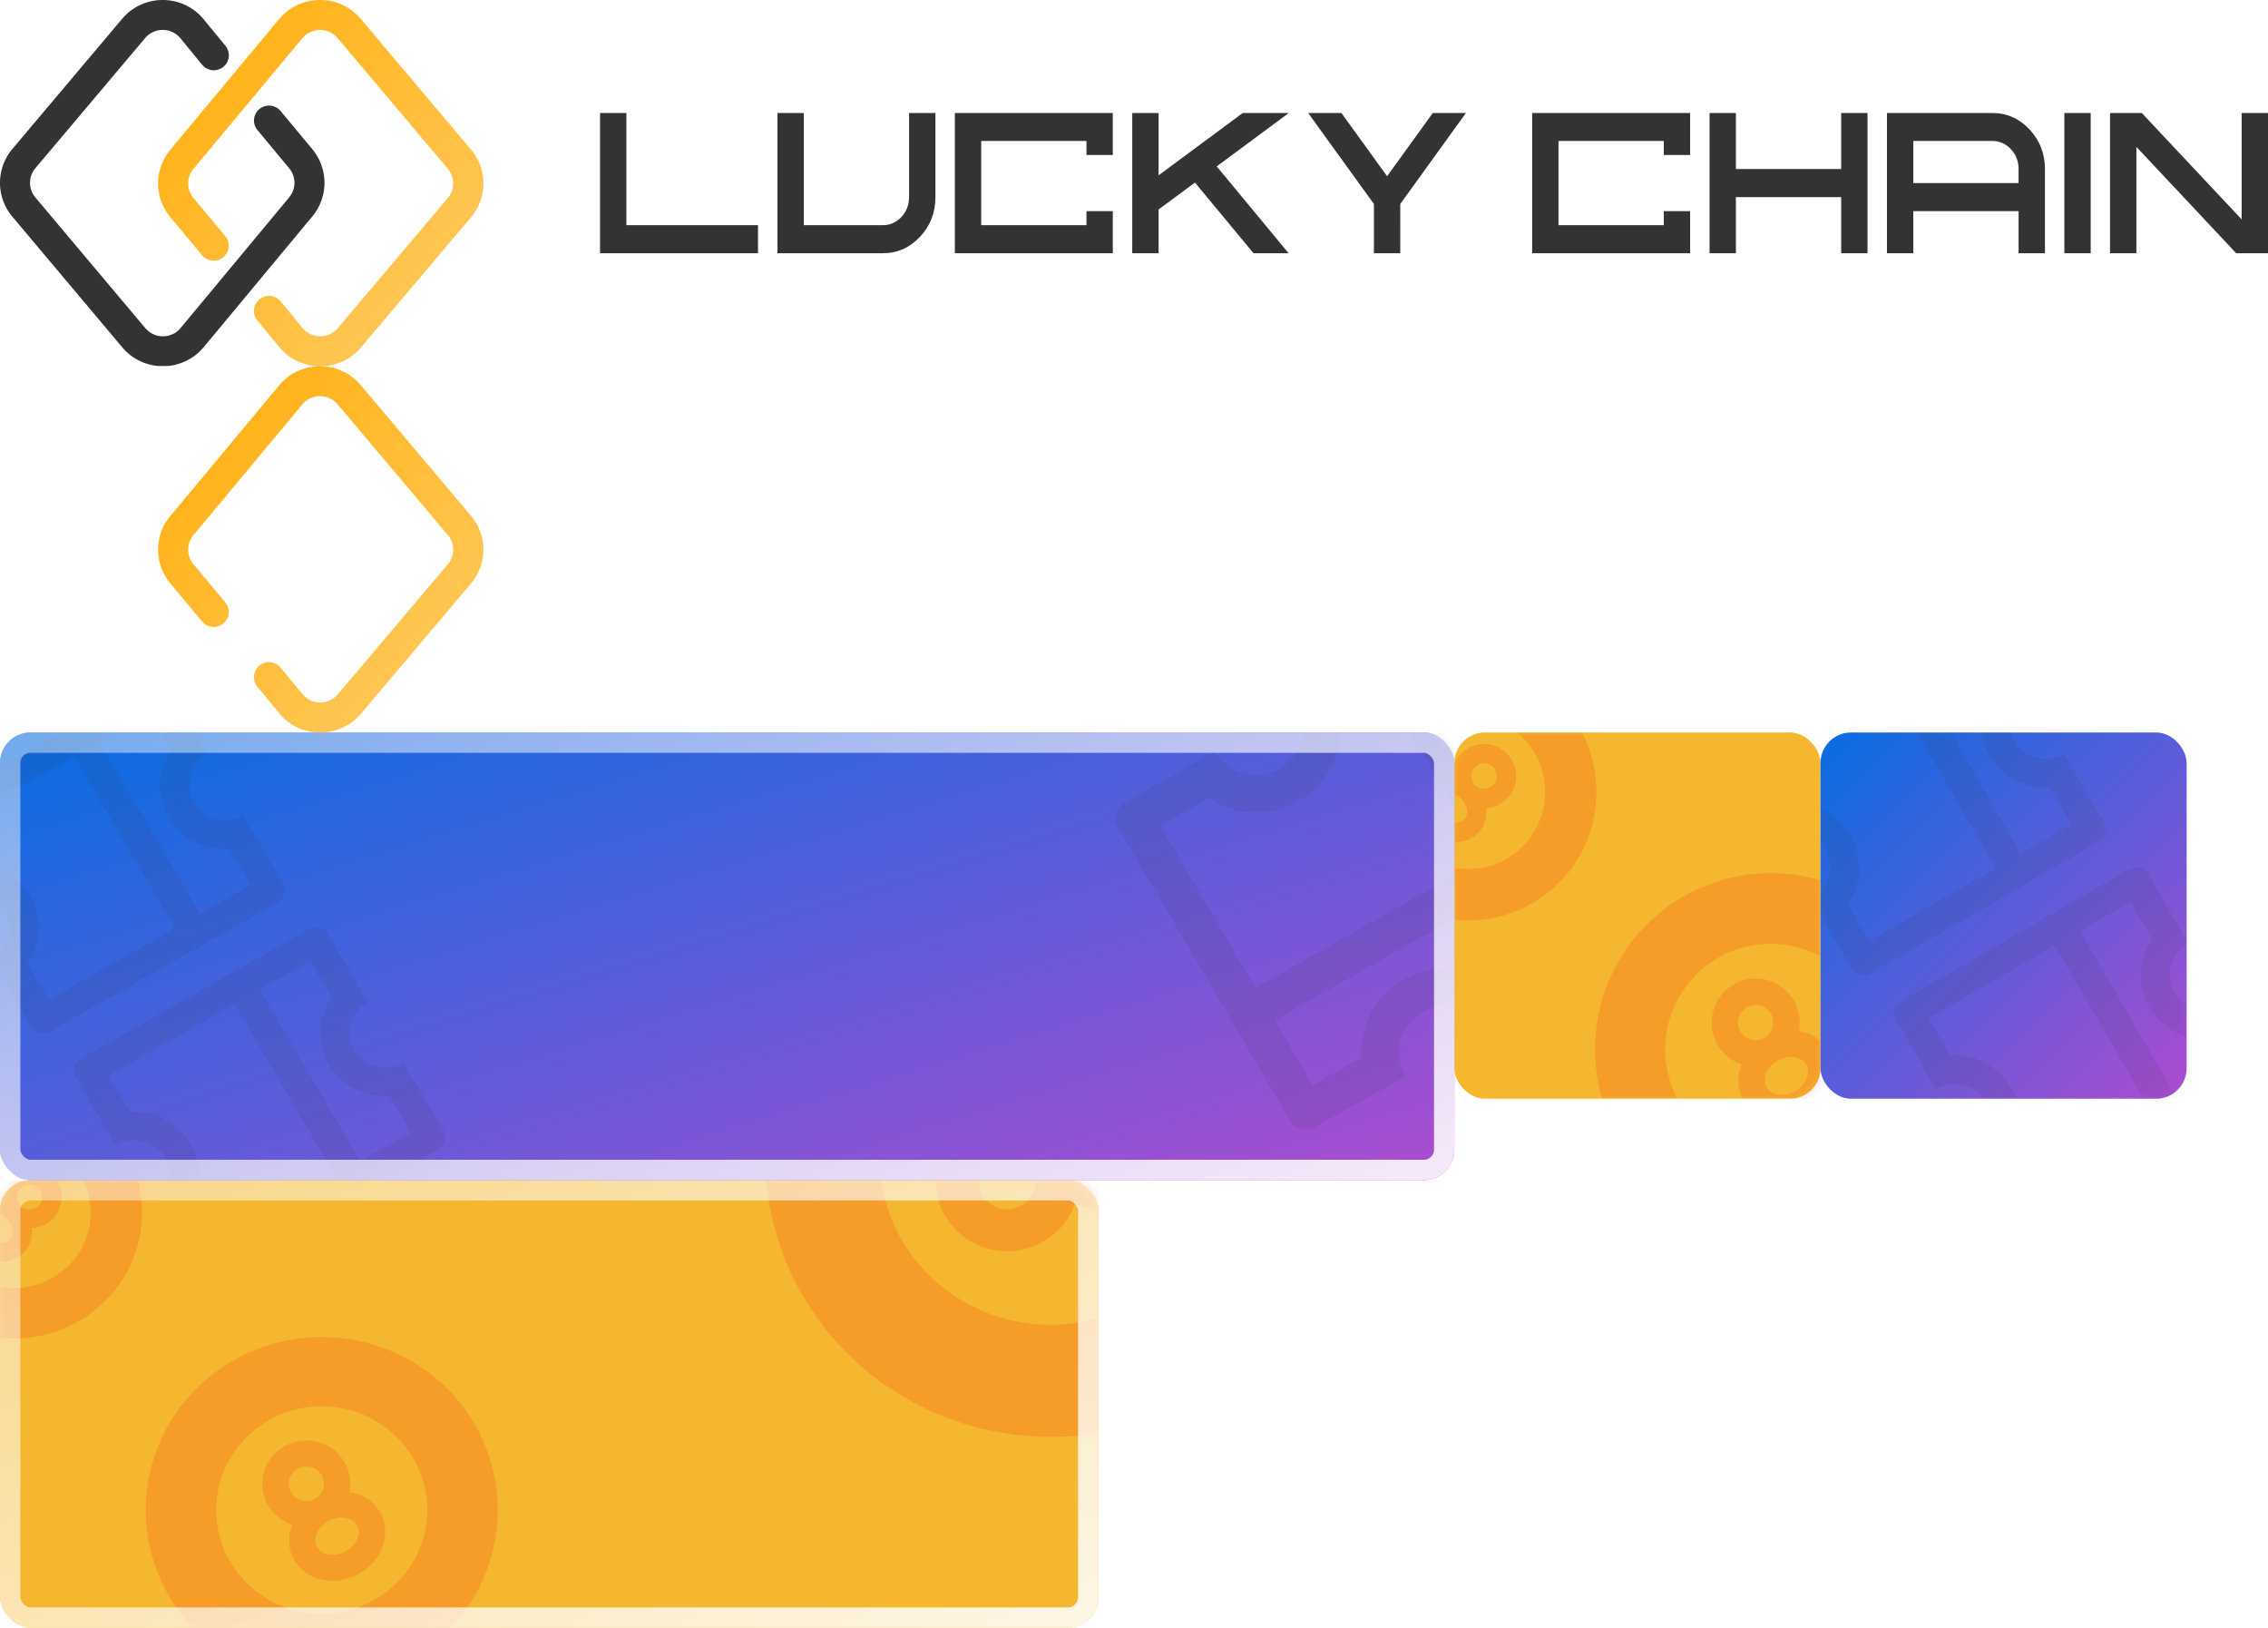 <?xml version="1.0" encoding="utf-8"?><svg width="223" height="160" viewBox="0 0 223 160" xmlns="http://www.w3.org/2000/svg" xmlns:xlink="http://www.w3.org/1999/xlink"><svg width="36" height="36" fill="none" viewBox="0 0 36 36" id="header-icon-bg-min1" x="143" y="72" xmlns="http://www.w3.org/2000/svg"><rect width="36" height="36" rx="3" fill="#F4B72F"/><g opacity=".15"><mask id="aa" style="mask-type:alpha" maskUnits="userSpaceOnUse" x="0" y="0" width="36" height="36"><rect width="36" height="36" rx="3" fill="#F4B72F"/></mask><g mask="url(#aa)" fill="red"><path d="M22.485 16.151c8.276-4.778 18.858-1.942 23.636 6.334 4.778 8.276 1.943 18.858-6.333 23.636-8.276 4.778-18.858 1.942-23.637-6.334-4.778-8.276-1.942-18.857 6.334-23.636zm3.46 5.994a10.382 10.382 0 1010.382 17.982 10.382 10.382 0 00-10.382-17.982zm1.514 2.622a4.326 4.326 0 016.406 4.59c1.241.194 2.345.878 2.98 1.979 1.195 2.068.285 4.831-2.032 6.169-2.317 1.337-5.165.744-6.359-1.324-.635-1.102-.675-2.4-.224-3.573a4.327 4.327 0 01-.77-7.84zm4.326 7.493c-1.128.651-1.526 1.856-1.083 2.623.443.767 1.685 1.025 2.813.374 1.129-.652 1.526-1.856 1.083-2.623-.443-.768-1.685-1.026-2.813-.374zm-3.028-5.245a1.73 1.73 0 101.73 2.998 1.73 1.73 0 00-1.73-2.998zM10.276-3.076c4.929 4.93 4.929 12.92 0 17.85-4.929 4.928-12.92 4.928-17.849 0-4.929-4.93-4.929-12.92 0-17.85 4.93-4.929 12.92-4.929 17.849 0zM6.706.494a7.573 7.573 0 10-10.71 10.71A7.573 7.573 0 006.707.493zM5.144 2.056a3.155 3.155 0 01-2.024 5.38c.098.91-.175 1.817-.831 2.473-1.232 1.232-3.35 1.112-4.73-.267-1.38-1.38-1.5-3.499-.268-4.73.656-.656 1.563-.93 2.475-.833a3.155 3.155 0 015.378-2.023zM.682 6.518C.01 5.846-.913 5.793-1.37 6.25c-.457.457-.405 1.381.267 2.053.672.672 1.596.725 2.053.268.457-.457.404-1.38-.268-2.053zm3.124-3.123A1.262 1.262 0 102.02 5.179a1.262 1.262 0 001.785-1.784z"/></g></g></svg><svg width="36" height="36" fill="none" viewBox="0 0 36 36" id="header-icon-bg-min2" x="179" y="72" xmlns="http://www.w3.org/2000/svg"><rect width="36" height="36" rx="3" fill="url(#bpaint0_linear_412_16796)"/><g opacity=".1"><mask id="ba" style="mask-type:alpha" maskUnits="userSpaceOnUse" x="0" y="0" width="36" height="36"><rect width="36" height="36" rx="3" fill="#F4B72F"/></mask><g mask="url(#ba)" fill="#333"><path d="M11.348 35.039l-3.89-6.74a1.406 1.406 0 01-.137-1.076c.1-.364.34-.675.67-.865l22.33-12.893c.33-.19.72-.243 1.085-.147.365.095.676.331.863.656l3.891 6.74a3.605 3.605 0 00-1.675 2.163c-.25.91-.127 1.878.342 2.69a3.515 3.515 0 002.16 1.642 3.604 3.604 0 002.71-.37l3.891 6.74c.188.325.237.712.137 1.076-.1.364-.341.675-.67.865l-22.33 12.893c-.33.19-.72.243-1.085.148a1.406 1.406 0 01-.864-.657l-3.89-6.739a3.604 3.604 0 001.674-2.163c.25-.91.127-1.879-.342-2.69a3.515 3.515 0 00-2.159-1.642 3.604 3.604 0 00-2.71.369zm11.704-14.11l-12.406 7.163 2.1 3.637a6.418 6.418 0 013.438.726 6.309 6.309 0 012.518 2.422 6.309 6.309 0 01.84 3.392 6.418 6.418 0 01-1.092 3.34l2.1 3.637 12.406-7.162-9.904-17.154zm2.481-1.432l9.904 17.154 4.963-2.865-2.1-3.637a6.42 6.42 0 01-3.439-.725A6.309 6.309 0 0132.344 27a6.309 6.309 0 01-.84-3.391 6.418 6.418 0 011.091-3.341l-2.1-3.637-4.962 2.865zm-29.935-9.208l-3.89-6.74a1.406 1.406 0 01-.137-1.076c.1-.364.34-.675.67-.865l22.33-12.893c.33-.19.72-.243 1.085-.147.365.095.676.331.863.656l3.891 6.74a3.604 3.604 0 00-1.675 2.163c-.25.91-.127 1.878.342 2.69a3.515 3.515 0 002.16 1.642 3.604 3.604 0 002.71-.37l3.891 6.74c.188.325.237.712.137 1.076-.1.364-.341.675-.67.865L4.975 23.663c-.33.19-.72.243-1.085.148a1.406 1.406 0 01-.864-.657l-3.89-6.739A3.604 3.604 0 00.81 14.252c.25-.91.127-1.879-.342-2.69A3.515 3.515 0 00-1.69 9.92a3.604 3.604 0 00-2.71.369zM7.302-3.821L-5.104 3.343l2.1 3.637a6.418 6.418 0 013.438.726 6.309 6.309 0 012.518 2.422 6.309 6.309 0 01.84 3.392A6.418 6.418 0 012.7 16.86l2.1 3.637 12.406-7.162L7.302-3.82zm2.481-1.432l9.904 17.154 4.962-2.865-2.1-3.637a6.419 6.419 0 01-3.438-.725 6.309 6.309 0 01-2.517-2.423 6.309 6.309 0 01-.84-3.391 6.418 6.418 0 011.091-3.341l-2.1-3.637-4.962 2.865z"/></g></g><defs><linearGradient id="bpaint0_linear_412_16796" x1="0" y1="0" x2="36" y2="36" gradientUnits="userSpaceOnUse"><stop stop-color="#076DE3"/><stop offset="1" stop-color="#AD4CD1"/></linearGradient></defs></svg><svg width="108" height="44" fill="none" viewBox="0 0 108 44" id="header-icon-bg1" y="116" xmlns="http://www.w3.org/2000/svg"><rect width="108" height="44" rx="3" fill="#F4B72F"/><g opacity=".15"><mask id="ca" style="mask-type:alpha" maskUnits="userSpaceOnUse" x="0" y="0" width="108" height="44"><rect width="108" height="44" rx="3" fill="#F4B72F"/></mask><g mask="url(#ca)" fill="red"><path d="M22.985 17.71c8.276-4.693 18.858-1.908 23.636 6.219 4.778 8.127 1.943 18.518-6.333 23.21s-18.858 1.908-23.637-6.22c-4.778-8.126-1.942-18.517 6.334-23.21zm3.46 5.885a10.221 10.221 0 00-4.837 6.19 10.034 10.034 0 001.037 7.737 10.36 10.36 0 006.304 4.75c2.66.7 5.494.333 7.878-1.019a10.221 10.221 0 004.837-6.19 10.03 10.03 0 00-1.037-7.736 10.36 10.36 0 00-6.304-4.75c-2.66-.7-5.493-.334-7.878 1.018zm1.514 2.576a4.39 4.39 0 014.683.225 4.26 4.26 0 011.503 1.891c.306.76.382 1.59.22 2.39 1.241.191 2.345.862 2.98 1.944 1.195 2.03.285 4.744-2.032 6.057-2.317 1.313-5.165.73-6.359-1.3-.635-1.081-.675-2.356-.224-3.508a4.326 4.326 0 01-1.996-1.382 4.182 4.182 0 01-.458-4.58c.38-.726.964-1.33 1.683-1.738zm4.326 7.357c-1.128.64-1.526 1.822-1.083 2.576.443.753 1.685 1.007 2.813.367 1.129-.64 1.526-1.823 1.083-2.576-.443-.754-1.685-1.007-2.813-.367zm-3.028-5.15a1.704 1.704 0 00-.806 1.031c-.119.436-.057.9.173 1.29.23.39.607.675 1.05.791.444.117.916.056 1.313-.17.398-.225.688-.596.807-1.031a1.672 1.672 0 00-.173-1.29 1.726 1.726 0 00-1.051-.791 1.758 1.758 0 00-1.313.17zM79.01 11.47c-7.737-13.163-3.145-29.994 10.26-37.593 13.404-7.6 30.544-3.09 38.283 10.073 7.739 13.163 3.146 29.993-10.258 37.593-13.405 7.6-30.544 3.09-38.283-10.073zm9.71-5.504c2.229 3.792 5.902 6.56 10.21 7.693a17.086 17.086 0 0012.759-1.65c3.862-2.19 6.68-5.796 7.834-10.026 1.155-4.23.55-8.737-1.679-12.53-2.23-3.792-5.903-6.56-10.211-7.693a17.085 17.085 0 00-12.76 1.65c-3.861 2.19-6.68 5.796-7.834 10.026a16.252 16.252 0 001.68 12.53zm4.246-2.408a6.782 6.782 0 01.372-7.447 6.989 6.989 0 013.12-2.392 7.125 7.125 0 013.941-.35c.315-1.974 1.422-3.73 3.206-4.74 3.349-1.9 7.825-.452 9.991 3.233 2.167 3.684 1.205 8.214-2.144 10.113-1.784 1.011-3.885 1.075-5.786.357a6.884 6.884 0 01-2.28 3.175 7.117 7.117 0 01-7.554.729 6.954 6.954 0 01-2.866-2.678zm12.136-6.88c1.055 1.794 3.006 2.427 4.248 1.722 1.243-.704 1.661-2.68.606-4.474-1.055-1.795-3.006-2.427-4.249-1.723-1.243.705-1.661 2.68-.605 4.475zm-8.495 4.816a2.796 2.796 0 001.702 1.282c.718.189 1.483.09 2.126-.275A2.757 2.757 0 00101.741.83a2.709 2.709 0 00-.28-2.088 2.798 2.798 0 00-1.702-1.283 2.848 2.848 0 00-2.126.275 2.76 2.76 0 00-1.306 1.671 2.708 2.708 0 00.28 2.089zM10.276-5.588a12.236 12.236 0 010 17.527c-4.929 4.84-12.92 4.84-17.849 0a12.236 12.236 0 010-17.527c4.93-4.84 12.92-4.84 17.849 0zm-3.57 3.505A7.644 7.644 0 001.352-4.26a7.644 7.644 0 00-5.355 2.178 7.369 7.369 0 00-2.218 5.259 7.37 7.37 0 002.218 5.258 7.644 7.644 0 005.355 2.178 7.644 7.644 0 005.354-2.178 7.369 7.369 0 002.218-5.258 7.369 7.369 0 00-2.218-5.259zM5.144-.549c.43.421.725.955.853 1.537a3.046 3.046 0 01-.13 1.745A3.105 3.105 0 014.793 4.13a3.191 3.191 0 01-1.673.604c.098.894-.175 1.785-.831 2.429-1.232 1.21-3.35 1.092-4.73-.263-1.38-1.355-1.5-3.435-.268-4.645.656-.644 1.563-.912 2.475-.817C-.194.844.019.274.38-.204a3.15 3.15 0 011.422-1.053 3.21 3.21 0 011.777-.129 3.172 3.172 0 011.564.837zM.682 3.833C.01 3.173-.913 3.12-1.37 3.57c-.457.449-.405 1.356.267 2.016.672.66 1.596.711 2.053.262.457-.448.404-1.355-.268-2.015zM3.806.766a1.274 1.274 0 00-.893-.363c-.334 0-.655.13-.892.363a1.225 1.225 0 000 1.752 1.274 1.274 0 001.785 0 1.23 1.23 0 00.37-.876 1.23 1.23 0 00-.37-.876z"/></g></g><rect x="1" y="1" width="106" height="42" rx="2" stroke="url(#cpaint0_linear_409_10058)" stroke-width="2"/><defs><linearGradient id="cpaint0_linear_409_10058" x1="-103.5" y1="-38.042" x2="-31.425" y2="128.172" gradientUnits="userSpaceOnUse"><stop stop-color="#fff" stop-opacity="0"/><stop offset="1" stop-color="#fff"/></linearGradient></defs></svg><svg width="143" height="44" fill="none" viewBox="0 0 143 44" id="header-icon-bg2" y="72" xmlns="http://www.w3.org/2000/svg"><rect width="143" height="44" rx="3" fill="url(#dpaint0_linear_409_10069)"/><g opacity=".1"><mask id="da" style="mask-type:alpha" maskUnits="userSpaceOnUse" x="0" y="0" width="143" height="44"><rect width="143" height="44" rx="3" fill="#F4B72F"/></mask><g mask="url(#da)" fill="#333"><path d="M11.348 40.541l-3.89-6.617c-.188-.32-.237-.7-.137-1.057.1-.357.34-.663.67-.85l22.33-12.66c.33-.187.72-.239 1.085-.145s.676.326.863.645l3.891 6.617a3.55 3.55 0 00-1.675 2.125 3.397 3.397 0 00.342 2.642 3.508 3.508 0 002.16 1.612 3.662 3.662 0 002.71-.363l3.891 6.618c.188.32.237.7.137 1.057a1.42 1.42 0 01-.67.85l-22.33 12.66c-.33.187-.72.239-1.085.145a1.404 1.404 0 01-.864-.645l-3.89-6.617a3.55 3.55 0 001.674-2.125 3.397 3.397 0 00-.342-2.642 3.508 3.508 0 00-2.159-1.612 3.662 3.662 0 00-2.71.362zm11.704-13.854L10.646 33.72l2.1 3.572a6.517 6.517 0 013.438.712 6.259 6.259 0 012.518 2.38 6.107 6.107 0 01.84 3.33 6.226 6.226 0 01-1.092 3.28l2.1 3.571 12.406-7.033-9.904-16.845zm2.481-1.407l9.904 16.845 4.963-2.813-2.1-3.572a6.517 6.517 0 01-3.439-.712 6.26 6.26 0 01-2.517-2.38 6.107 6.107 0 01-.84-3.33 6.225 6.225 0 011.091-3.28l-2.1-3.571-4.962 2.813zM127.454-2.683l8.824-5.003a1.886 1.886 0 012.543.686l16.883 28.715a1.81 1.81 0 01-.667 2.505l-8.825 5.003a4.708 4.708 0 00-6.356-1.714 4.528 4.528 0 00-2.149 2.776 4.559 4.559 0 00.483 3.486l-8.825 5.003a1.88 1.88 0 01-2.542-.686L109.94 9.375a1.813 1.813 0 01.666-2.505l8.825-5.004a4.709 4.709 0 006.356 1.714 4.533 4.533 0 002.15-2.776 4.568 4.568 0 00-.483-3.486zm18.475 15.05L136.55-3.586l-4.762 2.7a8.127 8.127 0 01-.951 4.422 8.177 8.177 0 01-3.172 3.237 8.385 8.385 0 01-4.441 1.08 8.51 8.51 0 01-4.375-1.403l-4.762 2.7 9.379 15.952 22.463-12.735zm1.876 3.19l-22.463 12.736 3.752 6.38 4.762-2.699a8.135 8.135 0 014.123-7.659 8.38 8.38 0 014.441-1.08 8.513 8.513 0 014.375 1.404l4.762-2.7-3.752-6.382zm-152.207.68l-3.89-6.618a1.358 1.358 0 01-.138-1.057c.1-.357.34-.663.67-.85l22.33-12.66c.33-.186.72-.238 1.085-.145.365.094.676.326.863.645L20.41 2.17a3.55 3.55 0 00-1.675 2.124 3.397 3.397 0 00.342 2.642 3.508 3.508 0 002.16 1.612 3.662 3.662 0 002.71-.362l3.891 6.617c.188.32.237.7.137 1.057a1.42 1.42 0 01-.67.85L4.975 29.37c-.33.187-.72.239-1.085.145a1.404 1.404 0 01-.864-.645l-3.89-6.617A3.55 3.55 0 00.81 20.128a3.397 3.397 0 00-.342-2.642 3.508 3.508 0 00-2.159-1.612 3.662 3.662 0 00-2.71.363zM7.302 2.382L-5.104 9.416l2.1 3.57a6.518 6.518 0 013.438.713 6.26 6.26 0 012.518 2.38 6.107 6.107 0 01.84 3.33 6.226 6.226 0 01-1.092 3.28l2.1 3.572 12.406-7.034L7.302 2.382zM9.783.975l9.904 16.845 4.962-2.813-2.1-3.571a6.517 6.517 0 01-3.438-.713 6.26 6.26 0 01-2.517-2.379 6.107 6.107 0 01-.84-3.33 6.225 6.225 0 011.091-3.28l-2.1-3.572L9.784.975z"/></g></g><rect x="1" y="1" width="141" height="42" rx="2" stroke="url(#dpaint1_linear_409_10069)" stroke-width="2"/><defs><linearGradient id="dpaint0_linear_409_10069" x1="0" y1="0" x2="24.735" y2="80.389" gradientUnits="userSpaceOnUse"><stop stop-color="#076DE3"/><stop offset="1" stop-color="#AD4CD1"/></linearGradient><linearGradient id="dpaint1_linear_409_10069" x1="-137.042" y1="-38.042" x2="-78.636" y2="140.298" gradientUnits="userSpaceOnUse"><stop stop-color="#fff" stop-opacity="0"/><stop offset="1" stop-color="#fff"/></linearGradient></defs></svg><svg width="29" height="29" fill="none" viewBox="0 0 29 29" id="header-icon1" x="138" y="116" xmlns="http://www.w3.org/2000/svg"><g filter="url(#efilter0_d_409_10044)"><path d="M10.497 6.207a9 9 0 11-3.294 12.294 9 9 0 013.294-12.294zm1.8 3.118a5.4 5.4 0 105.4 9.353 5.4 5.4 0 00-5.4-9.353zm.788 1.364a2.25 2.25 0 013.332 2.387c.645.1 1.22.456 1.55 1.03.621 1.075.148 2.512-1.057 3.208-1.205.695-2.687.387-3.308-.689-.33-.573-.351-1.248-.116-1.858a2.251 2.251 0 01-.401-4.078zm2.25 3.897c-.587.339-.794.965-.563 1.364.23.4.876.534 1.463.195.587-.34.794-.966.563-1.365-.23-.399-.876-.533-1.463-.194zm-1.575-2.728a.9.9 0 10.9 1.559.9.9 0 00-.9-1.56z" fill="#fff"/></g><defs><filter id="efilter0_d_409_10044" x=".992" y="0" width="28.008" height="28.002" filterUnits="userSpaceOnUse" color-interpolation-filters="sRGB"><feFlood flood-opacity="0" result="BackgroundImageFix"/><feColorMatrix in="SourceAlpha" values="0 0 0 0 0 0 0 0 0 0 0 0 0 0 0 0 0 0 127 0" result="hardAlpha"/><feOffset/><feGaussianBlur stdDeviation="2.5"/><feComposite in2="hardAlpha" operator="out"/><feColorMatrix values="0 0 0 0 1 0 0 0 0 0 0 0 0 0 0 0 0 0 0.25 0"/><feBlend in2="BackgroundImageFix" result="effect1_dropShadow_409_10044"/><feBlend in="SourceGraphic" in2="effect1_dropShadow_409_10044" result="shape"/></filter></defs></svg><svg width="30" height="29" fill="none" viewBox="0 0 30 29" id="header-icon2" x="108" y="116" xmlns="http://www.w3.org/2000/svg"><g filter="url(#ffilter0_d_409_10055)"><path d="M7.688 16.722l-2.063-3.573a.75.75 0 01.275-1.024l11.69-6.75a.75.75 0 011.025.275l2.063 3.572a1.875 1.875 0 101.875 3.248l2.062 3.572a.75.75 0 01-.274 1.024l-11.692 6.75a.75.75 0 01-1.024-.274l-2.063-3.573a1.875 1.875 0 00-1.874-3.247zm6.106-7.423L7.3 13.049l1.113 1.928a3.374 3.374 0 013.024 5.238l1.113 1.927 6.495-3.75-5.25-9.093zm1.3-.75l5.25 9.093 2.597-1.5-1.113-1.928a3.375 3.375 0 01-3.024-5.237l-1.113-1.928-2.598 1.5z" fill="#fff"/></g><defs><filter id="ffilter0_d_409_10055" x=".523" y=".275" width="29.195" height="28.641" filterUnits="userSpaceOnUse" color-interpolation-filters="sRGB"><feFlood flood-opacity="0" result="BackgroundImageFix"/><feColorMatrix in="SourceAlpha" values="0 0 0 0 0 0 0 0 0 0 0 0 0 0 0 0 0 0 127 0" result="hardAlpha"/><feOffset/><feGaussianBlur stdDeviation="2.5"/><feComposite in2="hardAlpha" operator="out"/><feColorMatrix values="0 0 0 0 1 0 0 0 0 0 0 0 0 0 0 0 0 0 0.25 0"/><feBlend in2="BackgroundImageFix" result="effect1_dropShadow_409_10055"/><feBlend in="SourceGraphic" in2="effect1_dropShadow_409_10055" result="shape"/></filter></defs></svg><svg width="223" height="36" fill="none" viewBox="0 0 223 36" id="logo-black" xmlns="http://www.w3.org/2000/svg"><path d="M59 11.107v13.787h15.531v-2.76h-12.94V11.107H59zm30.384 8.268c0 .76-.25 1.409-.752 1.95-.507.54-1.117.81-1.83.81h-7.77V11.106h-2.59v13.787h10.36c1.426 0 2.645-.54 3.66-1.621 1.008-1.074 1.512-2.373 1.512-3.898v-8.268h-2.59v8.268zm4.501-8.268v13.787h15.531v-4.14h-2.59v1.38H96.475v-8.277h10.351v1.38h2.59v-4.13H93.885zm28.31 0l-8.278 6.127v-6.127h-2.59v13.787h2.59V20.59l3.577-2.643 5.76 6.946h3.451l-7.073-8.538 7.091-5.249h-4.528zm18.683 0l-4.483 6.204h-.018l-4.483-6.204h-3.269l6.466 8.944v4.843h2.59V20.05l6.457-8.944h-3.26zm9.771 0v13.787h15.532v-4.14h-2.59v1.38H153.24v-8.277h10.351v1.38h2.59v-4.13h-15.532zm30.384 0v5.51h-10.351v-5.51h-2.59v13.787h2.59v-5.519h10.351v5.519h2.59V11.107h-2.59zm7.091 6.889v-4.139h7.771c.712 0 1.322.27 1.829.81.501.54.752 1.19.752 1.95v1.379h-10.352zm-2.59-6.889v13.787h2.59v-4.14h10.352v4.14h2.59v-8.278c0-1.518-.504-2.817-1.513-3.897-1.014-1.074-2.234-1.612-3.658-1.612h-10.361zm17.443 13.787h2.59V11.107h-2.59v13.787zm17.433-13.787v10.458l-9.817-10.458h-3.124v13.787h2.59V14.436l9.817 10.458H223V11.107h-2.59z" fill="#333"/><path fill-rule="evenodd" clip-rule="evenodd" d="M17.742 3.764a2.26 2.26 0 00-3.47-.023L3.481 16.529a2.234 2.234 0 00-.002 2.882l10.812 12.846a2.26 2.26 0 003.463-.011l10.68-12.848c.69-.83.69-2.03 0-2.859l-3.12-3.751a1.465 1.465 0 01.195-2.07 1.482 1.482 0 012.08.195l3.12 3.752a5.163 5.163 0 01.001 6.607L20.031 34.12c-2.074 2.496-5.914 2.507-8.004.025L1.215 21.299a5.163 5.163 0 01.004-6.66L12.01 1.85c2.1-2.489 5.956-2.463 8.022.054l2.134 2.601a1.465 1.465 0 01-.21 2.069 1.482 1.482 0 01-2.078-.209l-2.135-2.6z" fill="#333"/><path fill-rule="evenodd" clip-rule="evenodd" d="M29.74 32.236a2.269 2.269 0 003.479.023l10.814-12.788a2.23 2.23 0 00.002-2.882L33.198 3.743a2.269 2.269 0 00-3.471.011L19.022 16.602a2.23 2.23 0 000 2.859l3.128 3.751a1.463 1.463 0 01-.196 2.07c-.63.518-1.564.43-2.085-.195l-3.128-3.752a5.154 5.154 0 010-6.607L27.445 1.88c2.08-2.496 5.93-2.507 8.024-.024L46.305 14.7a5.154 5.154 0 01-.004 6.66L35.487 34.15c-2.105 2.489-5.97 2.462-8.04-.054l-2.14-2.601a1.463 1.463 0 01.21-2.069 1.488 1.488 0 012.084.209l2.139 2.6z" fill="#FFAD08"/><path fill-rule="evenodd" clip-rule="evenodd" d="M29.74 32.236a2.269 2.269 0 003.479.023l10.814-12.788a2.23 2.23 0 00.002-2.882L33.198 3.743a2.269 2.269 0 00-3.471.011L19.022 16.602a2.23 2.23 0 000 2.859l3.128 3.751a1.463 1.463 0 01-.196 2.07c-.63.518-1.564.43-2.085-.195l-3.128-3.752a5.154 5.154 0 010-6.607L27.445 1.88c2.08-2.496 5.93-2.507 8.024-.024L46.305 14.7a5.154 5.154 0 01-.004 6.66L35.487 34.15c-2.105 2.489-5.97 2.462-8.04-.054l-2.14-2.601a1.463 1.463 0 01.21-2.069 1.488 1.488 0 012.084.209l2.139 2.6z" fill="url(#gpaint0_linear_409_2558)" fill-opacity=".38"/><defs><linearGradient id="gpaint0_linear_409_2558" x1="15.543" y1=".001" x2="51.291" y2="31.759" gradientUnits="userSpaceOnUse"><stop stop-color="#fff" stop-opacity="0"/><stop offset="1" stop-color="#fff"/></linearGradient></defs></svg><svg width="223" height="36" fill="none" viewBox="0 0 223 36" id="logo-white" y="36" xmlns="http://www.w3.org/2000/svg"><path d="M59 11.107v13.787h15.531v-2.76h-12.94V11.107H59zm30.384 8.268c0 .76-.25 1.409-.752 1.95-.507.54-1.117.81-1.83.81h-7.77V11.106h-2.59v13.787h10.36c1.426 0 2.645-.54 3.66-1.621 1.008-1.074 1.512-2.373 1.512-3.898v-8.268h-2.59v8.268zm4.501-8.268v13.787h15.531v-4.14h-2.59v1.38H96.475v-8.277h10.351v1.38h2.59v-4.13H93.885zm28.31 0l-8.278 6.127v-6.127h-2.59v13.787h2.59V20.59l3.577-2.643 5.76 6.946h3.451l-7.073-8.538 7.091-5.249h-4.528zm18.683 0l-4.483 6.204h-.018l-4.483-6.204h-3.269l6.466 8.944v4.843h2.59V20.05l6.457-8.944h-3.26zm9.771 0v13.787h15.532v-4.14h-2.59v1.38H153.24v-8.277h10.351v1.38h2.59v-4.13h-15.532zm30.384 0v5.51h-10.351v-5.51h-2.59v13.787h2.59v-5.519h10.351v5.519h2.59V11.107h-2.59zm7.091 6.889v-4.139h7.771c.712 0 1.322.27 1.829.81.501.54.752 1.19.752 1.95v1.379h-10.352zm-2.59-6.889v13.787h2.59v-4.14h10.352v4.14h2.59v-8.278c0-1.518-.504-2.817-1.513-3.897-1.014-1.074-2.234-1.612-3.658-1.612h-10.361zm17.443 13.787h2.59V11.107h-2.59v13.787zm17.433-13.787v10.458l-9.817-10.458h-3.124v13.787h2.59V14.436l9.817 10.458H223V11.107h-2.59z" fill="#fff"/><path fill-rule="evenodd" clip-rule="evenodd" d="M17.742 3.764a2.26 2.26 0 00-3.47-.023L3.481 16.529a2.234 2.234 0 00-.002 2.882l10.812 12.846a2.26 2.26 0 003.463-.011l10.68-12.848c.69-.83.69-2.03 0-2.859l-3.12-3.751a1.465 1.465 0 01.195-2.07 1.482 1.482 0 012.08.195l3.12 3.752a5.163 5.163 0 01.001 6.607L20.031 34.12c-2.074 2.496-5.914 2.507-8.004.025L1.215 21.299a5.163 5.163 0 01.004-6.66L12.01 1.85c2.1-2.489 5.956-2.463 8.022.054l2.134 2.601a1.465 1.465 0 01-.21 2.069 1.482 1.482 0 01-2.078-.209l-2.135-2.6z" fill="#fff"/><path fill-rule="evenodd" clip-rule="evenodd" d="M29.74 32.236a2.269 2.269 0 003.479.023l10.814-12.788a2.23 2.23 0 00.002-2.882L33.198 3.743a2.269 2.269 0 00-3.471.011L19.022 16.602a2.23 2.23 0 000 2.859l3.128 3.751a1.463 1.463 0 01-.196 2.07c-.63.518-1.564.43-2.085-.195l-3.128-3.752a5.154 5.154 0 010-6.607L27.445 1.88c2.08-2.496 5.93-2.507 8.024-.024L46.305 14.7a5.154 5.154 0 01-.004 6.66L35.487 34.15c-2.105 2.489-5.97 2.462-8.04-.054l-2.14-2.601a1.463 1.463 0 01.21-2.069 1.488 1.488 0 012.084.209l2.139 2.6z" fill="#FFAD08"/><path fill-rule="evenodd" clip-rule="evenodd" d="M29.74 32.236a2.269 2.269 0 003.479.023l10.814-12.788a2.23 2.23 0 00.002-2.882L33.198 3.743a2.269 2.269 0 00-3.471.011L19.022 16.602a2.23 2.23 0 000 2.859l3.128 3.751a1.463 1.463 0 01-.196 2.07c-.63.518-1.564.43-2.085-.195l-3.128-3.752a5.154 5.154 0 010-6.607L27.445 1.88c2.08-2.496 5.93-2.507 8.024-.024L46.305 14.7a5.154 5.154 0 01-.004 6.66L35.487 34.15c-2.105 2.489-5.97 2.462-8.04-.054l-2.14-2.601a1.463 1.463 0 01.21-2.069 1.488 1.488 0 012.084.209l2.139 2.6z" fill="url(#hpaint0_linear_410_12808)" fill-opacity=".38"/><defs><linearGradient id="hpaint0_linear_410_12808" x1="15.543" y1=".001" x2="51.291" y2="31.759" gradientUnits="userSpaceOnUse"><stop stop-color="#fff" stop-opacity="0"/><stop offset="1" stop-color="#fff"/></linearGradient></defs></svg><svg viewBox="0 0 0 0" width="0" height="0" id="svg" x="223" xmlns="http://www.w3.org/2000/svg"><svg><use xmlns:xlink="http://www.w3.org/1999/xlink" xlink:href="assets/images/svg/svg.svg#quest"/></svg></svg></svg>